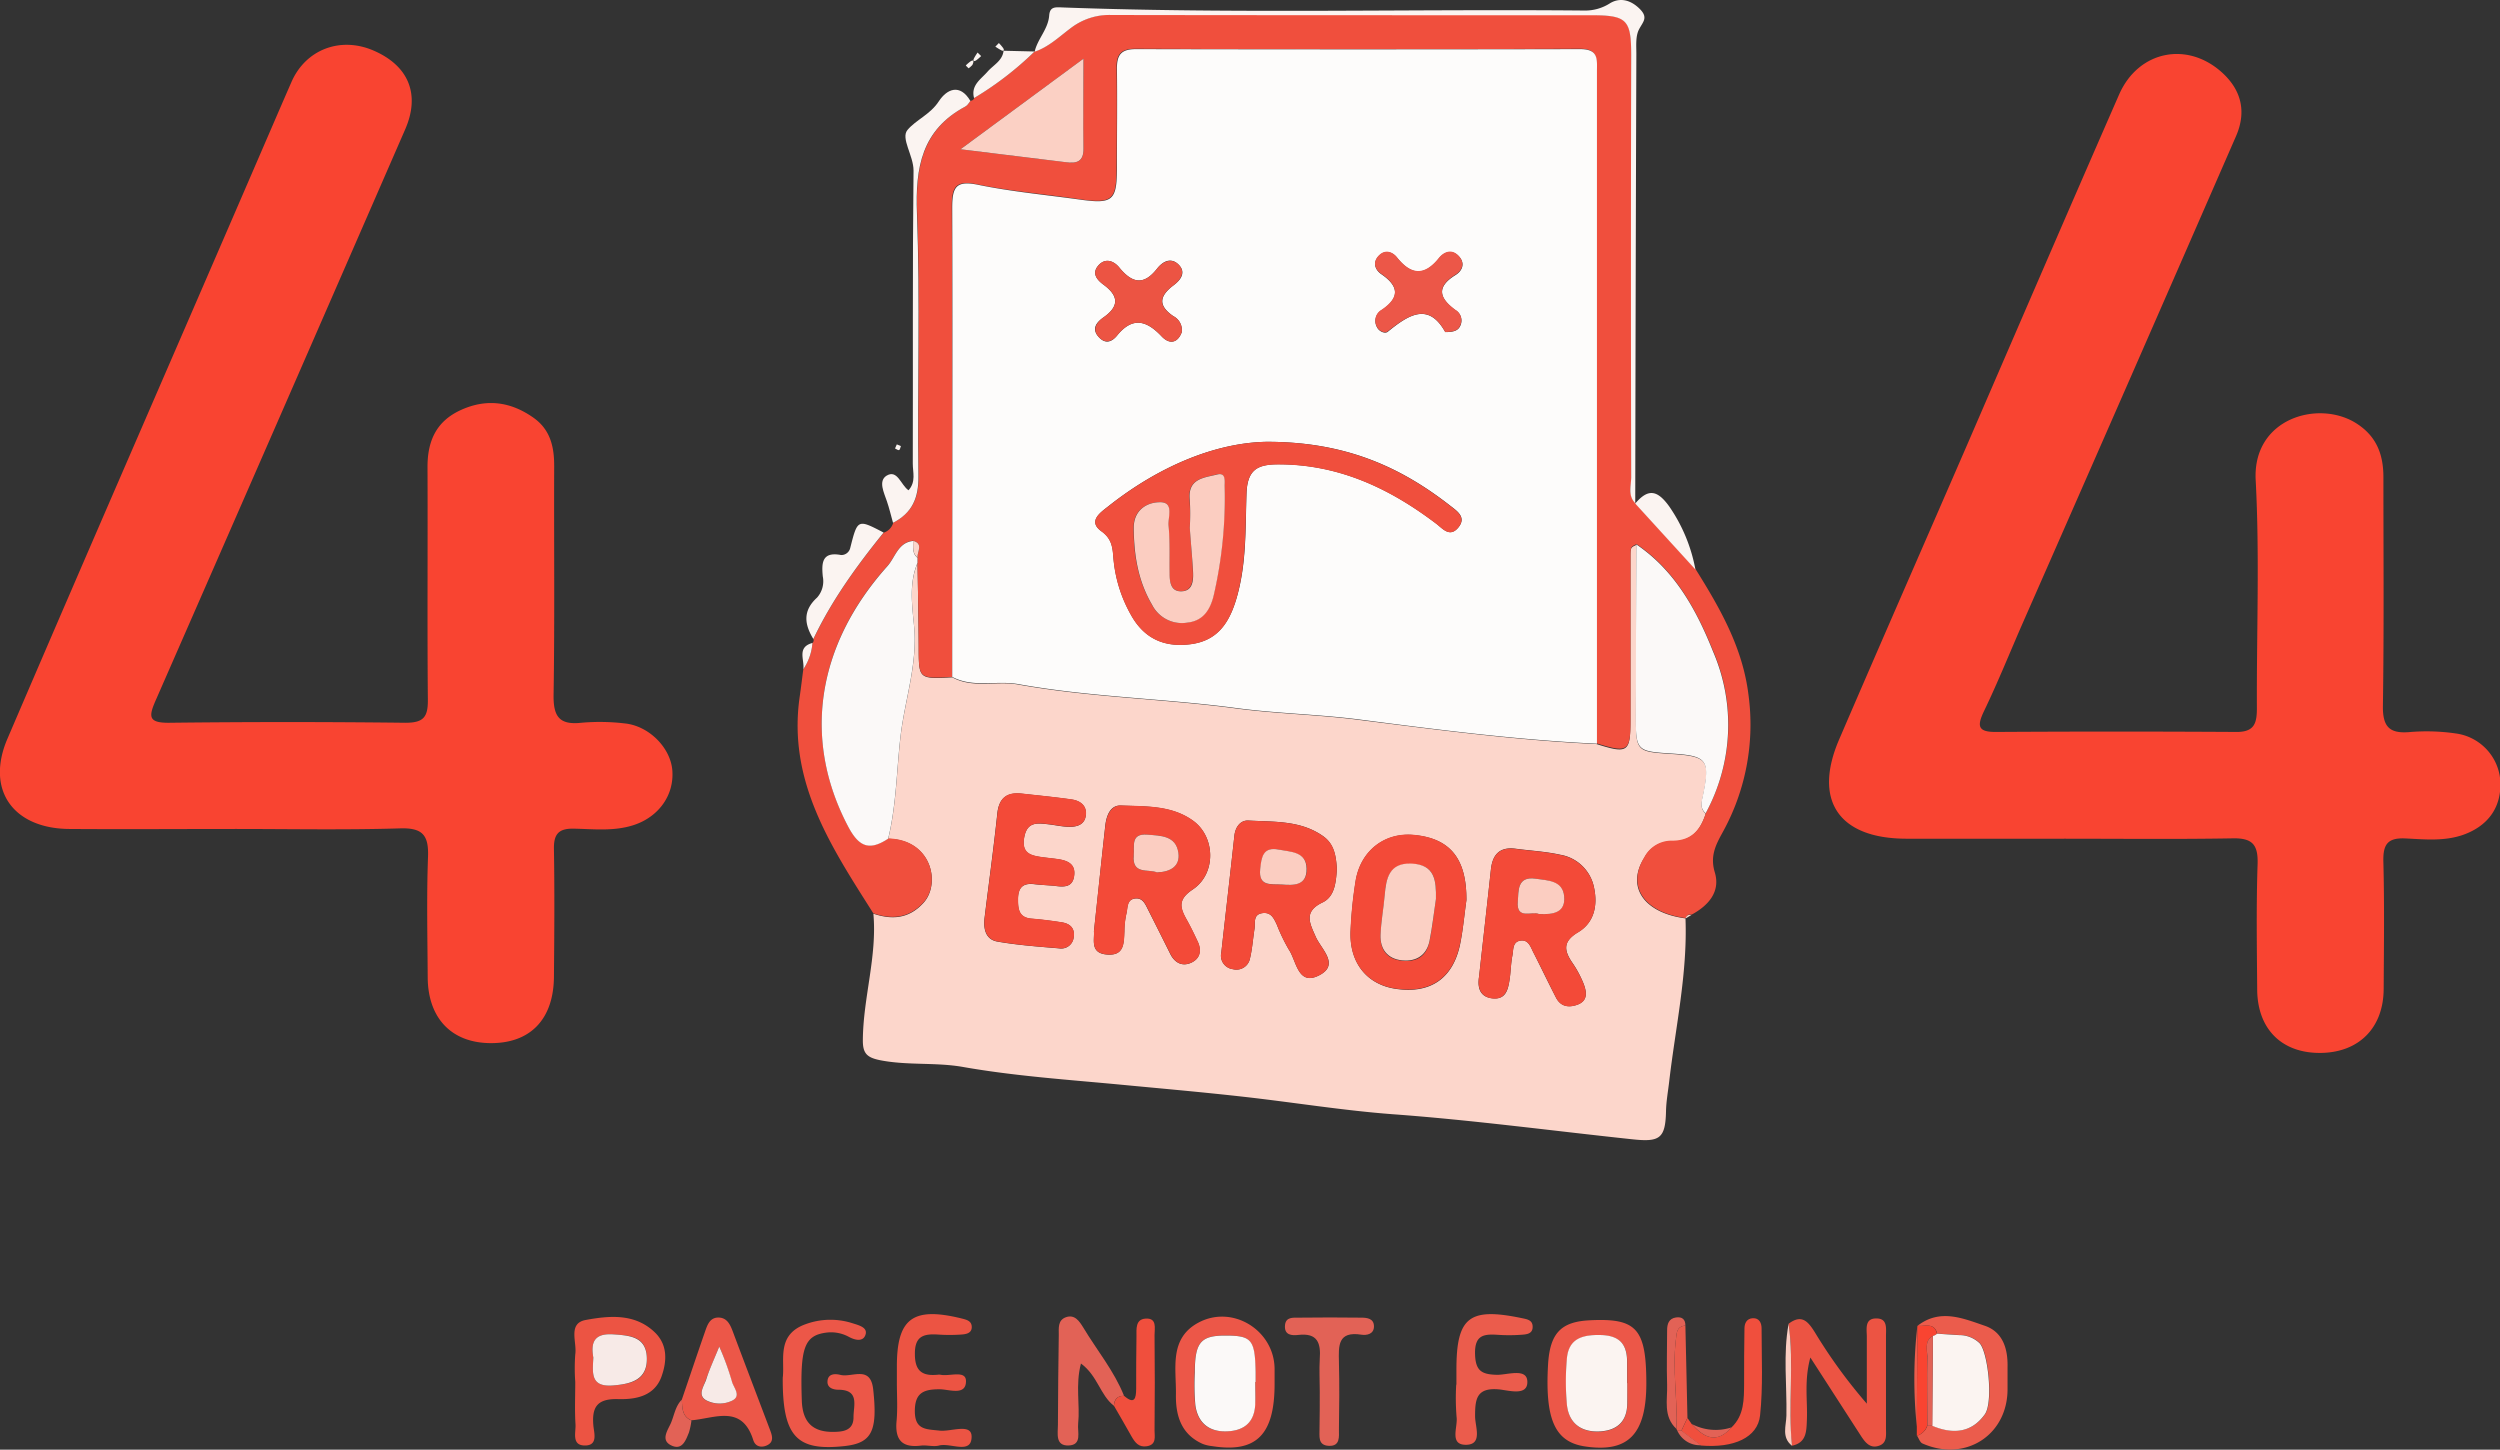 <svg id="Слой_1" data-name="Слой 1" xmlns="http://www.w3.org/2000/svg" viewBox="0 0 498.12 288.84"><rect x="0" y="0" width="498.12" height="288.84" fill="#333333" stroke="none"/><defs><style>.cls-1{fill:#fcd6cb}.cls-2{fill:#f94431}.cls-3{fill:#f04f3d}.cls-4{fill:#ec5443}.cls-5{fill:#fbf4f1}.cls-6{fill:#ec5748}.cls-7{fill:#eb5c4c}.cls-8{fill:#e26256}.cls-9{fill:#fbcdc1}.cls-11{fill:#fbf9f8}.cls-12{fill:#f34a38}.cls-13{fill:#fbd0c4}.cls-14{fill:#f7eae7}</style></defs><path class="cls-1" d="M622.87 600.88c.42 11-2 21.71-3.25 32.53-.23 2-.59 3.91-.63 5.9-.12 5.41-1.25 6.16-6.63 5.59-15.93-1.69-31.81-3.83-47.8-5-10-.75-20-2.4-30-3.51-8-.9-16.12-1.61-24.18-2.38-10.53-1-21.09-1.7-31.52-3.54-5.39-.94-10.89-.27-16.33-1.31-2.77-.54-3.58-1.37-3.57-4 .05-8.47 2.87-16.69 2.1-25.22 3.74 1.27 7.09 1 9.95-2.12 3.54-3.82 1.69-12.63-7-12.8 1.65-6.72 1.68-13.71 2.48-20.51.86-7.22 3.39-14.27 2.69-21.77-.39-4.14-1.06-8.53.68-12.66.08 5.59.19 11.18.23 16.77 0 6.35 0 6.35 6.69 6 4.18 2.27 8.78.65 13.11 1.43 14.32 2.58 28.9 2.83 43.3 4.75 8.18 1.1 16.48 1.24 24.66 2.3 15.72 2 31.43 4.07 47.27 4.81 6.31 2 6.79 1.64 6.78-4.78v-32.29c0-2.07 0-2.07 1.2-2.61q-.06 16.92-.11 33.85c0 7.34 0 7.34 7.17 7.81s7.64 1.27 6.22 8.23c-.27 1.32-.71 2.6.53 3.67-1.11 3.41-2.94 5.62-7 5.52a6.09 6.09 0 00-5.25 3.28c-3.66 5.72-.14 10.95 8.21 12.06zm-41.13 11.6c-.38 2.28.2 4.11 2.76 4.34s3-1.72 3.3-3.59c.27-1.64.26-3.33.59-5 .21-1.06 0-2.59 1.44-2.9 1.74-.37 2.16 1.22 2.75 2.36 1.52 3 2.95 6 4.46 8.91.91 1.8 2.43 2.11 4.21 1.5 2.22-.77 1.93-2.54 1.35-4.12a21.26 21.26 0 00-2.35-4.38c-1.68-2.51-1.72-4.23 1.27-6 3.17-1.9 3.88-5.32 3.14-8.82a8.27 8.27 0 00-6.74-6.59c-2.91-.65-5.92-.8-8.89-1.2-3.17-.42-4.61 1.15-4.93 4.14-.77 7.14-1.58 14.24-2.36 21.35zm-76.73-9c.12 1.69-.79 4.32 2.55 4.6 3.52.31 3.4-2.29 3.51-4.67a16.51 16.51 0 01.39-3.45c.31-1.17 0-2.93 1.89-3.05 1.39-.09 1.9 1.17 2.42 2.2 1.5 2.95 3 5.94 4.46 8.89.87 1.71 2.34 2.52 4.11 1.73s2.18-2.39 1.35-4.18c-.7-1.5-1.42-3-2.23-4.44-1.33-2.38-1.78-4 1.24-6 4.72-3.16 4.53-10.51 0-13.72-4.28-3.06-9.45-2.79-14.36-3-2.12-.08-2.86 2.08-3.08 4-.76 6.9-1.47 13.82-2.26 21.08zm48.4-12.48c-.17-2.4-.45-4.89-2.76-6.52-4.5-3.17-9.79-2.81-14.88-3.1-1.53-.08-2.58 1.24-2.78 3-.84 7.77-1.75 15.53-2.61 23.3a2.71 2.71 0 002.3 3.31 2.75 2.75 0 003.42-2.15c.46-1.93.59-3.94.9-5.9.2-1.2-.36-2.86 1.62-3.12 1.7-.21 2.25 1.09 2.83 2.31a35 35 0 002.37 4.93c1.57 2.3 1.81 7.44 6.17 5.1 4-2.13.27-5.17-.81-7.65-1.17-2.67-2.48-5 1.39-6.82 2.43-1.17 2.67-4.04 2.84-6.69zm25.81 6.27c.06-8.23-3.18-12.34-10.46-13-5.84-.55-10.63 3.15-11.61 9.18a86 86 0 00-1 9.87c-.31 6.37 3.23 10.78 9.08 11.61 6.79 1 11.28-2.06 12.72-8.8.6-2.95.85-5.93 1.27-8.88zm-82-2.86c1.69.21 3.48.36 3.82-1.92.38-2.45-1.3-3.13-3.28-3.42-1-.14-2-.24-3-.37-2.24-.32-4.22-.64-3.67-3.88s2.57-2.94 4.79-2.69c1.31.14 2.62.45 3.94.5 1.78.07 3.46-.38 3.58-2.53.1-1.8-1.27-2.68-2.84-2.91-3.28-.47-6.59-.79-9.88-1.16-3-.34-4.61.84-4.94 4-.73 6.92-1.69 13.82-2.53 20.72-.27 2.17.18 4.33 2.54 4.75 4.07.72 8.22 1 12.35 1.36a2.49 2.49 0 002.86-2.2c.29-1.88-.79-2.78-2.47-3-2-.31-3.94-.56-5.92-.72-2.52-.21-2.71-1.82-2.7-3.86 0-2.38 1-3.32 3.35-3 1.38.14 2.71.2 4.03.31z" transform="translate(-287.04 -417.89)"/><path class="cls-2" d="M698.27 585h-31.48c-13.38-.05-18.53-7.62-13.31-19.76 8.41-19.54 16.95-39 25.42-58.52 10.1-23.35 20.18-46.72 30.36-69.98 3.91-8.92 13.94-10.76 20.89-4.05 3.69 3.57 4.39 7.8 2.41 12.34q-21.13 48.44-42.41 96.81c-2.6 5.93-5 11.93-7.82 17.78-1.38 2.92-1.24 4.13 2.39 4.11q24-.15 48 0c3.57 0 4-1.85 4-4.73-.07-15.16.56-30.35-.24-45.46-.64-12.21 12.28-16 19.83-11.44 4.19 2.56 5.63 6.24 5.62 10.9 0 15.16.13 30.32-.1 45.47-.07 4.22 1.27 5.64 5.38 5.28a40.17 40.17 0 019 .26 10.27 10.27 0 019 9.24c.37 5.32-2.3 9.19-7.45 11-3.74 1.29-7.61.88-11.39.7-3.57-.18-4.53 1.14-4.45 4.57.22 8.49.11 17 .06 25.48-.06 7.65-4.86 12.52-12.37 12.68-7.81.16-12.76-4.64-12.83-12.58-.06-8.32-.2-16.66.08-25 .13-3.9-1-5.26-5-5.17-11.27.2-22.43.07-33.59.07zM333.81 583.06c-11 0-22 .08-33 0-11.22-.1-16.65-7.84-12.28-18 16.37-38.18 33-76.27 49.46-114.39 2.38-5.49 4.74-11 7.13-16.46 2.81-6.42 9.66-9.07 16.22-6.3 7.08 3 9.5 8.71 6.43 15.76Q343 500.52 318.11 557.32c-1.47 3.34-1.6 4.63 2.71 4.58q23.48-.28 47 0c3.56 0 4.5-1.09 4.47-4.53-.14-15.49 0-31-.07-46.47 0-5.21 1.79-9.07 6.57-11.28 5.14-2.37 10-1.73 14.6 1.54 3.33 2.38 4.09 5.81 4.07 9.67-.06 15.16.12 30.32-.12 45.47-.07 4.35 1.12 6.1 5.61 5.59a42.22 42.22 0 018.48.13c4.87.45 9.2 4.81 9.57 9.35.39 4.95-2.71 9.28-7.69 10.91-3.91 1.28-7.93.8-11.9.72-3.08-.07-4.06 1.08-4 4.08.14 8.49.08 17 0 25.48s-4.77 13.26-12.73 13.17c-7.71-.08-12.37-5-12.42-13.08s-.23-16 .06-24c.16-4.27-1-5.84-5.51-5.71-11 .34-22 .12-33 .12z" transform="translate(-287.04 -417.89)"/><path class="cls-3" d="M476.77 552.76c-6.69.38-6.66.38-6.69-6 0-5.59-.15-11.18-.23-16.77v-1c-.1-1.17 1.27-2.72-.87-3.36-3 .31-3.56 3.29-5.11 5-14.34 16-16.87 34.8-7.82 51.94 2.21 4.19 4.35 4.75 7.95 2.38 8.69.17 10.54 9 7 12.8-2.86 3.08-6.21 3.39-9.95 2.12-8.38-13.23-17.14-26.32-14.66-43.24.26-1.79.47-3.6.71-5.4a10.85 10.85 0 001.82-5.24.64.64 0 00.19-.75c3.66-7.73 8.64-14.59 14-21.21a2.91 2.91 0 001.91-2c3.8-2 5.12-4.93 5.06-9.28-.23-17.46.36-34.94-.29-52.38-.34-9.16 1-16.65 9.65-21.29.4-.22.65-.74 1-1.11a.8.8 0 00.73-.59 64.55 64.55 0 0012.06-9.28v.05c2.9-1 5.05-3.13 7.43-4.88a12.58 12.58 0 017.89-2.44c31.82.07 63.65 0 95.47.05 7.23 0 8.07.84 8.07 8v84c0 1.74-.73 3.68.81 5.22v.07q6 6.57 12 13.15c4.86 7.77 9.36 15.6 10.52 25a44.3 44.3 0 01-5.17 27.45c-1.37 2.5-2.51 4.71-1.54 7.93 1.17 3.87-1.26 6.61-4.63 8.44a.86.86 0 00-1.13.68c-8.35-1.11-11.85-6.34-8.27-12.15a6.09 6.09 0 015.25-3.28c4.1.1 5.93-2.11 7-5.52a36.85 36.85 0 001.48-32.21c-3.33-8.24-7.56-16.12-15.29-21.35-1.17.54-1.2.54-1.2 2.61v32.29c0 6.42-.47 6.76-6.78 4.78v-6-127.94c0-2.43.37-4.47-3.37-4.45q-44.22.19-88.46 0c-2.8 0-3.85 1-3.81 3.76.11 6.66.05 13.32 0 20 0 6.44-.86 7.13-7.39 6.22-6.75-1-13.57-1.57-20.24-2.94-4.43-.91-5.22.4-5.19 4.58.19 31.24.1 62.39.09 93.54zm1.65-105.13l21 2.58c2.08.26 3.56 0 3.51-2.72-.1-5.57 0-11.15 0-17.91z" transform="translate(-287.04 -417.89)"/><path class="cls-4" d="M643.42 681.64c2.67-2 3.92-.39 5.3 1.83a103.15 103.15 0 0010.28 14.1v-13.31c0-1.54-.52-3.78 2.05-3.67 2.12.08 1.76 2.07 1.77 3.5v18.44c0 1.3.25 2.84-1.36 3.41-1.79.64-2.77-.64-3.61-1.92-3.23-5-6.42-9.95-10.1-15.65-1.27 4.67-.53 8.58-.69 12.42-.09 2.33-.09 4.58-3 5.16-.79-8.09.49-16.23-.64-24.31z" transform="translate(-287.04 -417.89)"/><path class="cls-5" d="M612.86 518.15c-1.54-1.54-.81-3.48-.81-5.22q-.09-42 0-84c0-7.18-.84-8-8.07-8-31.82 0-63.65 0-95.47-.05a12.58 12.58 0 00-7.89 2.44c-2.38 1.75-4.53 3.9-7.43 4.88.57-2.56 2.7-4.49 2.9-7.23.14-1.86 1.3-1.64 2.85-1.59 34.59 1.27 69.2.28 103.79.61a9.14 9.14 0 005.1-1.45c1.9-1.15 4-.75 5.86 1.06s.69 2.63-.1 4.19c-.69 1.36-.51 3.23-.51 4.87q-.15 44.75-.22 89.49z" transform="translate(-287.04 -417.89)"/><path class="cls-6" d="M541 693.63c0 10.14-3.65 13.79-12.42 12.4a7.27 7.27 0 01-1.92-.45c-4.29-1.91-5.39-5.66-5.32-9.86.08-5.17-1.39-11.12 4.45-14.28 6.83-3.69 15.16 1.52 15.21 9.2v2.99zm-3.88-.39h.06v-2c-.12-6.46-.78-7.25-6.05-7.25-4.88 0-6 1.38-6.06 7.35a46.49 46.49 0 00.1 6.47c.45 3.42 2.52 5.33 6.08 5.27s5.68-1.67 5.85-5.36c.1-1.48.04-2.98.04-4.48zM615.07 693.5c0 10.18-3.61 13.9-12.28 12.58-5.91-.91-7.91-5.32-7.31-16.19.35-6.29 2.51-8.63 8.23-8.93 9.42-.49 11.34 1.63 11.36 12.54zm-3.81 0v-4.48c-.08-3.44-1.71-5-5.29-5.09s-6.38.69-6.71 4.76a51.56 51.56 0 000 9c.34 3.72 2.73 5.59 6.43 5.45 3.48-.14 5.57-1.92 5.6-5.61-.02-1.38-.03-2.71-.03-4.04zM443 692.42c.45-3.52-1.32-8.57 4.53-10.68a14.35 14.35 0 019.42-.18c1.31.41 3 .85 2.54 2.27s-2 1.14-3.31.43a7.42 7.42 0 00-4.33-.87c-4.6.54-5.41 3-5.05 13.61.15 4.17 2.08 6.16 6.05 6.19 2 0 4.3-.14 4.25-3 0-2.22 1.25-5.38-3-5.4-1 0-2.17-.34-2.19-1.53 0-1.77 1.61-1.67 2.57-1.43 2.3.6 6-2 6.54 2.88.91 8.33-.25 10.72-5.75 11.31-9.52 1.04-12.33-1.92-12.27-13.6z" transform="translate(-287.04 -417.89)"/><path class="cls-4" d="M465.74 693.36v-3c-.05-9.76 3.11-12.16 12.85-9.78 1 .25 2.08.48 2.07 1.74s-1.21 1.42-2.17 1.48a33.64 33.64 0 01-4.49 0c-2.84-.18-4.72.22-4.67 3.9 0 3.47 1.56 4.4 4.58 4.1a1.6 1.6 0 01.49 0c1.8.4 5.11-1 5.11 1.28 0 3-3.4 1.61-5.27 1.62-3.18 0-4.94.69-4.92 4.42s2.33 3.52 4.93 3.82c2.24.26 6.39-1.56 6.38 1.2 0 3.64-4.21 1.16-6.49 1.77-1.09.28-2.33-.1-3.48 0-3.62.48-5.29-.85-5-4.67.26-2.55.08-5.24.08-7.88zM401.66 693.23a37.21 37.21 0 010-5.49c.38-2.4-1.54-6.18 2.09-6.85 4.64-.85 9.72-1.35 13.69 2.4 2.64 2.49 2.51 5.74 1.42 8.83-1.42 4-5.2 4.63-8.66 4.54-4.11-.11-5.27 1.5-4.93 5.29.13 1.39.95 3.88-1.56 3.95-2.86.08-1.91-2.59-2-4.19-.18-2.81-.05-5.65-.05-8.48zm3.6-4.84c-.15 3-.64 5.92 3.94 5.55 3.65-.3 6.82-1 6.74-5.4s-3.26-4.55-6.66-4.78c-3.89-.27-4.56 1.63-4.02 4.63z" transform="translate(-287.04 -417.89)"/><path class="cls-6" d="M422.89 696.77c1.55-4.54 3.07-9.09 4.65-13.62.43-1.25.93-2.68 2.52-2.74 1.79-.06 2.46 1.34 3 2.81 2.44 6.51 4.92 13 7.38 19.5.41 1.1.89 2.37-.44 3.08-1.09.58-2.43.46-2.88-1-2.27-7.16-7.69-4.28-12.32-3.92-1.87-.77-1.8-2.48-1.91-4.11zm7.46-10.58c-1.12 2.75-2 4.68-2.69 6.69-.44 1.3-1.65 3 0 4a5.77 5.77 0 005.27.07c1.91-1 .13-2.66-.13-3.9a54.06 54.06 0 00-2.45-6.86z" transform="translate(-287.04 -417.89)"/><path class="cls-7" d="M577.23 693.78v-3c0-10.45 2.53-12.43 12.95-10.27 1 .21 2.14.34 2.23 1.56.12 1.68-1.3 1.7-2.42 1.78a33.64 33.64 0 01-4.49 0c-2.77-.18-4.65 0-4.56 3.81.08 3.46 1.4 4.09 4.42 4.16 2.1 0 5.92-1.39 6 1.33.1 3-3.75 1.74-5.7 1.57-4.47-.39-4.72 2-4.71 5.39 0 2 1.53 5.54-1.69 5.65-3.55.11-1.71-3.54-2-5.54a46.49 46.49 0 01-.07-6.47zM669.11 682.05c4.46-3.48 9.07-1.48 13.41 0 3.55 1.22 4.59 4.52 4.52 8.13v4.49c0 9.2-8.44 14.59-16.95 10.83-.49-.21-.73-1-1.08-1.55a3.13 3.13 0 002.06-2h1c4 1.72 7.81 1.47 10.49-2.28 1.72-2.41.62-12.55-1.09-14.21a5.82 5.82 0 00-4-1.57c-1.49-.07-3-.19-4.44-.29-.61-2.3-2.49-1.37-3.92-1.55z" transform="translate(-287.04 -417.89)"/><path class="cls-8" d="M509 698c-2.75-2.1-3.25-6-6.58-8.43-1.14 4.28-.16 8.21-.56 12-.18 1.62.85 4.23-1.9 4.33s-2.11-2.52-2.13-4.15c0-6 .1-11.94.17-17.91 0-1.32-.2-2.85 1.33-3.46 1.84-.72 2.79.8 3.54 2C505.6 686.94 509 691 511 696c-1.36 0-2 .74-2 2z" transform="translate(-287.04 -417.89)"/><path class="cls-5" d="M480.39 438c-.31.37-.56.89-1 1.11-8.69 4.64-10 12.13-9.65 21.29.65 17.44.06 34.92.29 52.38.06 4.35-1.26 7.33-5.06 9.28-.4-1.44-.74-2.9-1.22-4.3-.59-1.74-1.73-4-.1-5.07 2.2-1.36 2.87 1.84 4.41 2.89 1.53-1.7.84-3.61.85-5.31.06-19.47-.07-38.93.15-58.39 0-3-2.59-6.43-1.21-8.09 1.66-2 4.57-3.1 6.27-5.75 1.59-2.4 4.17-3.57 6.27-.04z" transform="translate(-287.04 -417.89)"/><path class="cls-8" d="M550 695.12c0-2.16-.13-4.33 0-6.47.24-3.16-.44-5.22-4.25-4.78-1.28.15-2.9.09-2.67-2 .19-1.61 1.62-1.43 2.72-1.44q6.23-.08 12.46 0c1.15 0 2.53.15 2.54 1.73s-1.47 1.83-2.52 1.66c-4.73-.74-4.53 2.25-4.46 5.43.11 4.49.07 9 0 13.46 0 1.4.29 3.36-2 3.26s-1.83-2-1.87-3.42c.05-2.44.05-4.93.05-7.43z" transform="translate(-287.04 -417.89)"/><path class="cls-3" d="M509 698c.07-1.29.67-2 2-2 2.13 1.85 2.4.44 2.42-1.37 0-3.5 0-7 .06-10.48 0-1.45-.22-3.4 1.81-3.53 2.35-.16 1.78 1.95 1.79 3.3q.1 9.48 0 19c0 1.2.44 2.81-1.53 3.13-1.64.27-2.39-.79-3.08-2-1.14-2.05-2.32-4.05-3.47-6.05zM632.05 702.29c2.54-2.43 2.47-5.61 2.5-8.75 0-3.65 0-7.3.07-10.94 0-1 .41-2 1.67-2.06s1.74.94 1.74 2c0 5.8.31 11.64-.3 17.37-.47 4.44-5.29 6.54-11.76 6l-3.92-2.93 1.21-2.57c.29.41.58.82.86 1.24 2.43 2.71 4.98 4 7.93.64z" transform="translate(-287.04 -417.89)"/><path class="cls-5" d="M463.1 524c-5.35 6.62-10.33 13.48-14 21.21-1.79-2.93-2.14-5.63.73-8.24a4.89 4.89 0 001.15-4.22c-.26-2.7-.17-5 3.65-4.27a1.82 1.82 0 001.82-1.42c1.46-5.76 1.46-5.76 6.65-3.06zM624.85 531.37q-6-6.57-12-13.15c2.56-3 4.38-2.76 6.79.59a32.44 32.44 0 015.21 12.56z" transform="translate(-287.04 -417.89)"/><path class="cls-2" d="M669.11 682.05c1.43.18 3.31-.75 3.87 1.57a1.59 1.59 0 01-.81.45c-1.69.95-1.14 2.6-1.15 4v13.9a3.13 3.13 0 01-2.06 2v-1.86q.06-10 .11-20z" transform="translate(-287.04 -417.89)"/><path class="cls-8" d="M621.07 702.6c-2.7-2.5-1.76-5.79-1.86-8.82-.12-3.61 0-7.23 0-10.84 0-1.22.32-2.34 1.77-2.55 1.18-.17 1.88.34 1.87 1.61-1.83.21-1.73 1.56-1.9 2.92-.72 5.9.37 11.79.12 17.68z" transform="translate(-287.04 -417.89)"/><path class="cls-7" d="M621.07 702.6c.25-5.89-.84-11.78-.12-17.68.17-1.36.07-2.71 1.9-2.92q.21 9.19.41 18.37c-.4.86-.81 1.72-1.21 2.57a4.5 4.5 0 01-.82 0z" transform="translate(-287.04 -417.89)"/><path class="cls-5" d="M493.18 428.15a64.55 64.55 0 01-12.06 9.28c-.68-2.57 1.37-3.74 2.71-5.29 1.17-1.32 2.95-2.14 3.17-4.14z" transform="translate(-287.04 -417.89)"/><path class="cls-8" d="M422.89 696.77c.1 1.63 0 3.34 1.92 4.15a13.87 13.87 0 01-.51 2.42c-.62 1.53-1.33 3.55-3.44 2.58s-1-2.71-.26-4.23.92-3.56 2.29-4.92z" transform="translate(-287.04 -417.89)"/><path class="cls-9" d="M643.42 681.64c1.13 8.08-.15 16.22.67 24.31-2.13-1.66-1.15-4-1.11-6 .12-6.1-.69-12.23.44-18.31z" transform="translate(-287.04 -417.89)"/><path class="cls-7" d="M669.07 682.13q-.06 10-.11 20a92 92 0 01.11-20z" transform="translate(-287.04 -417.89)"/><path class="cls-8" d="M632.05 702.29c-2.95 3.36-5.5 2.07-7.93-.68a10.15 10.15 0 007.93.68z" transform="translate(-287.04 -417.89)"/><path class="cls-5" d="M448.92 546a10.85 10.85 0 01-1.82 5.24c.28-1.86-1.35-4.39 1.82-5.24z" transform="translate(-287.04 -417.89)"/><path class="cls-8" d="M621.23 702.92a4.5 4.5 0 00.82 0l3.92 2.93a4.93 4.93 0 01-4.74-2.93z" transform="translate(-287.04 -417.89)"/><path class="cls-5" d="M481.82 428.36l.71.7a8.32 8.32 0 01-1 .86c-.49.29-.68.09-.42-.41s.44-.75.71-1.15z" transform="translate(-287.04 -417.89)"/><path class="cls-5" d="M480.78 430.84a6 6 0 01-.74.66 5.73 5.73 0 01-.57-.57 8.23 8.23 0 011-.85c.53-.29.7-.08.31.76zM465.73 506.43l.82.35c-.12.27-.18.7-.37.78s-.53-.19-.81-.31zM485.36 427.18l.7-.71a8.32 8.32 0 01.86 1c.29.49.09.68-.41.42a12.51 12.51 0 01-1.15-.71z" transform="translate(-287.04 -417.89)"/><path class="cls-1" d="M622.9 600.89a.86.86 0 011.13-.68z" transform="translate(-287.04 -417.89)"/><path d="M476.77 552.76c0-31.15.1-62.3 0-93.46 0-4.18.76-5.49 5.19-4.58 6.67 1.37 13.49 2 20.24 2.94 6.53.91 7.37.22 7.39-6.22 0-6.67.08-13.33 0-20 0-2.78 1-3.76 3.81-3.76q44.23.1 88.46 0c3.74 0 3.37 2 3.37 4.45v133.94c-15.84-.74-31.55-2.77-47.27-4.81-8.18-1.06-16.48-1.2-24.66-2.3-14.4-1.92-29-2.17-43.3-4.75-4.45-.8-9 .79-13.23-1.45zm62.65-46.84c-10.21.18-21.5 4.89-31.55 12.85-1.55 1.23-4.19 3-1.32 5 2.21 1.59 2.18 3.52 2.37 5.62a27.64 27.64 0 003.38 10.84c2.61 4.81 6.63 6.71 12 6 5.21-.69 7.53-4.07 9-8.74 2.15-7 1.87-14.17 2.11-21.27.16-4.76 2.18-5.82 6.35-5.82 12.06 0 22.21 4.79 31.54 11.89 1.26 1 2.61 2.66 4.24.78 1.81-2.1-.17-3.35-1.54-4.42-9.94-7.75-20.93-12.76-36.58-12.73zm-16.91-21.86a3.13 3.13 0 00-1.69-3.18c-3.11-2.16-2.73-4 0-6.11 1.38-1 2.66-2.54 1.07-4.14s-3.24-.58-4.31.79c-2.7 3.45-5 2.85-7.52-.22-1.14-1.4-2.9-2-4.27-.3-1.24 1.55-.12 2.8 1.16 3.74 3 2.23 3.11 4.29-.07 6.51-1.2.85-2.42 2.1-1.05 3.74s2.68 1.22 3.8-.16c3.09-3.79 5.86-3 8.88.2 1.76 1.82 3.3 1.07 4-.87zm52.46 0c1.7 0 2.61-.25 3.08-1.36a2.4 2.4 0 00-1-3c-3.25-2.4-3.88-4.61 0-7 1.41-.88 2-2.4.59-3.81s-2.94-.71-3.89.47c-2.93 3.66-5.58 3.34-8.35-.13-.93-1.16-2.33-1.56-3.49-.48-1.38 1.27-1.05 2.81.39 3.8 3.52 2.42 3.64 4.69.06 7.12a2.51 2.51 0 00-.92 3.48c.41.81 1.56 1.29 2.1.86 4.08-3.33 8.08-6.01 11.46.04z" transform="translate(-287.04 -417.89)" fill="#fdfcfb"/><path class="cls-11" d="M464 585c-3.6 2.37-5.74 1.81-7.95-2.38-9.05-17.14-6.52-35.93 7.82-51.94 1.55-1.73 2.11-4.71 5.11-5 .07 1.18-.26 2.45.87 3.36v1c-1.74 4.13-1.07 8.52-.68 12.66.7 7.5-1.83 14.55-2.69 21.77-.8 6.78-.83 13.77-2.48 20.53zM613.08 526.37c7.73 5.23 12 13.11 15.29 21.35a36.85 36.85 0 01-1.48 32.21c-1.24-1.07-.8-2.35-.53-3.67 1.42-7 .8-7.77-6.22-8.23s-7.19-.47-7.17-7.81q.03-16.92.11-33.85z" transform="translate(-287.04 -417.89)"/><path class="cls-12" d="M581.74 612.48c.78-7.11 1.59-14.21 2.36-21.31.32-3 1.76-4.56 4.93-4.14 3 .4 6 .55 8.89 1.2a8.27 8.27 0 016.74 6.59c.74 3.5 0 6.92-3.14 8.82-3 1.78-2.95 3.5-1.27 6a21.26 21.26 0 012.35 4.36c.58 1.58.87 3.35-1.35 4.12-1.78.61-3.3.3-4.21-1.5-1.51-3-2.94-6-4.46-8.91-.59-1.14-1-2.73-2.75-2.36-1.44.31-1.23 1.84-1.44 2.9-.33 1.62-.32 3.31-.59 5-.31 1.87-.89 3.81-3.3 3.59s-3.14-2.08-2.76-4.36zM593.65 600c3 .19 5.34-.46 5.05-3.52s-3.27-3.15-5.69-3.51c-3.74-.55-3.37 2.49-3.55 4.51-.36 3.8 2.93 1.86 4.19 2.52zM505 603.47c.78-7.26 1.49-14.18 2.29-21.1.22-1.88 1-4 3.08-4 4.91.19 10.08-.08 14.36 3 4.49 3.21 4.68 10.56 0 13.72-3 2-2.57 3.61-1.24 6 .81 1.44 1.53 2.94 2.23 4.44.83 1.79.44 3.39-1.35 4.18s-3.24 0-4.11-1.73c-1.51-3-3-5.94-4.46-8.89-.52-1-1-2.29-2.42-2.2-1.85.12-1.58 1.88-1.89 3.05a16.51 16.51 0 00-.39 3.45c-.11 2.38 0 5-3.51 4.67-3.37-.27-2.46-2.9-2.59-4.59zm12.55-11.76c2.74-.09 4.65-1.25 4.27-3.91-.49-3.45-3.58-3.39-6.21-3.61-3.38-.28-2.51 2.37-2.68 4.14-.37 3.88 2.93 2.67 4.63 3.38zM553.41 591c-.17 2.67-.43 5.54-2.84 6.7-3.87 1.87-2.56 4.15-1.39 6.82 1.08 2.48 4.77 5.52.81 7.65-4.36 2.34-4.6-2.8-6.17-5.1a35 35 0 01-2.37-4.93c-.58-1.22-1.13-2.52-2.83-2.31-2 .26-1.42 1.92-1.62 3.12-.31 2-.44 4-.9 5.9a2.75 2.75 0 01-3.42 2.15 2.71 2.71 0 01-2.3-3.31c.86-7.77 1.77-15.53 2.61-23.3.2-1.77 1.25-3.09 2.78-3 5.09.29 10.38-.07 14.88 3.1 2.35 1.6 2.59 4.09 2.76 6.51zm-11 3.14c2.49.21 5.07.12 5-3.17s-3.18-3.31-5.54-3.78c-3.16-.63-3.46 1.52-3.7 3.87-.42 3.58 2.17 2.94 4.2 3.06zM579.22 597.25c-.42 3-.67 5.93-1.3 8.83-1.44 6.74-5.93 9.77-12.72 8.8-5.85-.83-9.39-5.24-9.08-11.61a86 86 0 011-9.87c1-6 5.77-9.73 11.61-9.18 7.27.69 10.55 4.78 10.49 13.03zm-6.07-.22c.06-3.6-.13-6.9-4.93-7-4.4-.15-5 2.92-5.28 6.29-.23 2.65-.73 5.27-.83 7.92-.11 2.87 1.28 4.78 4.31 5.08s4.88-1 5.45-3.88.86-5.62 1.28-8.44zM497.25 594.39c-1.32-.11-2.65-.17-4-.34-2.33-.32-3.33.62-3.35 3 0 2 .18 3.65 2.7 3.86 2 .16 4 .41 5.92.72 1.68.26 2.76 1.16 2.47 3a2.49 2.49 0 01-2.86 2.2c-4.13-.32-8.28-.64-12.35-1.36-2.36-.42-2.81-2.58-2.54-4.75.84-6.9 1.8-13.8 2.53-20.72.33-3.19 1.92-4.37 4.94-4 3.29.37 6.6.69 9.88 1.16 1.57.23 2.94 1.11 2.84 2.91-.12 2.15-1.8 2.6-3.58 2.53-1.32-.05-2.63-.36-3.94-.5-2.22-.25-4.25-.48-4.79 2.69s1.43 3.56 3.67 3.88c1 .13 2 .23 3 .37 2 .29 3.66 1 3.28 3.42-.34 2.29-2.13 2.14-3.82 1.93z" transform="translate(-287.04 -417.89)"/><path class="cls-13" d="M478.42 447.63l24.5-18.05c0 6.76-.07 12.34 0 17.91.05 2.68-1.43 3-3.51 2.72z" transform="translate(-287.04 -417.89)"/><path class="cls-1" d="M469.85 529c-1.13-.91-.8-2.18-.87-3.36 2.14.62.77 2.17.87 3.36z" transform="translate(-287.04 -417.89)"/><path class="cls-11" d="M537.14 693.24c0 1.5.06 3 0 4.49-.17 3.69-2.36 5.3-5.85 5.36s-5.63-1.85-6.08-5.27a46.49 46.49 0 01-.1-6.47c0-6 1.18-7.35 6.06-7.35 5.27 0 5.93.79 6.05 7.25v2z" transform="translate(-287.04 -417.89)"/><path class="cls-5" d="M611.26 693.49v4c0 3.69-2.12 5.47-5.6 5.61-3.7.14-6.09-1.73-6.43-5.45a51.56 51.56 0 010-9c.33-4.07 3.09-4.84 6.71-4.76s5.21 1.65 5.29 5.09v4.48z" transform="translate(-287.04 -417.89)"/><path class="cls-14" d="M405.26 688.39c-.54-3 .13-4.9 4-4.63 3.4.23 6.59.51 6.66 4.78s-3.09 5.1-6.74 5.4c-4.56.37-4.07-2.54-3.92-5.55zM430.35 686.19a54.06 54.06 0 012.5 6.85c.26 1.24 2 2.92.13 3.9a5.77 5.77 0 01-5.27-.07c-1.7-1-.49-2.69 0-4 .61-2 1.52-3.93 2.64-6.68z" transform="translate(-287.04 -417.89)"/><path class="cls-5" d="M672.17 684.07a1.59 1.59 0 00.81-.45c1.48.1 2.95.22 4.44.29a5.82 5.82 0 014 1.57c1.71 1.66 2.81 11.8 1.09 14.21-2.68 3.75-6.45 4-10.49 2.28z" transform="translate(-287.04 -417.89)"/><path class="cls-8" d="M672.17 684.07l-.11 17.9h-1c0-4.63-.08-9.27 0-13.9-.06-1.4-.58-3.07 1.11-4z" transform="translate(-287.04 -417.89)"/><path class="cls-3" d="M539.42 505.92c15.65 0 26.64 5 36.56 12.76 1.37 1.07 3.35 2.32 1.54 4.42-1.63 1.88-3 .18-4.24-.78-9.33-7.1-19.48-11.9-31.54-11.89-4.17 0-6.19 1.06-6.35 5.82-.24 7.1 0 14.3-2.11 21.27-1.43 4.67-3.75 8.05-9 8.74-5.39.7-9.41-1.2-12-6a27.64 27.64 0 01-3.38-10.84c-.19-2.1-.16-4-2.37-5.62-2.87-2.07-.23-3.79 1.32-5 10.07-7.99 21.36-12.7 31.57-12.88zm-15.32 17.15c.28 3.85.53 6.33.62 8.83.07 1.72-.2 3.72-2.29 3.79s-2.37-1.89-2.39-3.64c0-3.17.1-6.35-.21-9.49-.16-1.66 1.24-4.77-1.87-4.62-2.52.12-5.07 1.61-5.06 5.07 0 5.41.85 10.6 3.64 15.34a6.67 6.67 0 007.09 3.57c3.16-.4 4.53-2.67 5.19-5.36a86.23 86.23 0 002.18-21.78c0-1 .31-2.84-1.51-2.36-2.56.67-5.87.8-5.44 5a46.44 46.44 0 01.05 5.65z" transform="translate(-287.04 -417.89)"/><path class="cls-4" d="M522.51 484.06c-.7 1.93-2.24 2.69-4 .87-3-3.2-5.79-4-8.88-.2-1.12 1.38-2.56 1.65-3.8.16s-.15-2.89 1.05-3.74c3.18-2.22 3.1-4.28.07-6.51-1.28-.94-2.4-2.19-1.16-3.74 1.37-1.71 3.13-1.1 4.27.3 2.51 3.07 4.82 3.67 7.52.22 1.07-1.37 2.83-2.28 4.31-.79s.31 3.11-1.07 4.14c-2.78 2.07-3.16 4 0 6.11a3.13 3.13 0 011.69 3.18z" transform="translate(-287.04 -417.89)"/><path class="cls-6" d="M575 484.05c-3.35-6.09-7.35-3.37-11.48-.12-.54.43-1.69-.05-2.1-.86a2.51 2.51 0 01.92-3.48c3.58-2.43 3.46-4.7-.06-7.12-1.44-1-1.77-2.53-.39-3.8 1.16-1.08 2.56-.68 3.49.48 2.77 3.47 5.42 3.79 8.35.13.95-1.18 2.51-1.9 3.89-.47s.82 2.93-.59 3.81c-3.87 2.43-3.24 4.64 0 7a2.4 2.4 0 011 3c-.45 1.18-1.36 1.38-3.03 1.43z" transform="translate(-287.04 -417.89)"/><path class="cls-9" d="M593.65 600c-1.26-.65-4.55 1.29-4.19-2.52.18-2-.19-5.06 3.55-4.51 2.42.36 5.39.32 5.69 3.51s-2.07 3.7-5.05 3.52zM517.56 591.71c-1.7-.72-5 .5-4.62-3.38.17-1.77-.7-4.42 2.68-4.14 2.63.22 5.72.16 6.21 3.61.38 2.66-1.53 3.82-4.27 3.91zM542.37 594.12c-2-.15-4.62.52-4.24-3.08.24-2.35.54-4.5 3.7-3.87 2.36.47 5.47.35 5.54 3.78s-2.51 3.38-5 3.17z" transform="translate(-287.04 -417.89)"/><path class="cls-13" d="M573.15 597c-.42 2.79-.73 5.6-1.28 8.36s-2.54 4.17-5.45 3.88-4.42-2.21-4.31-5.08c.1-2.65.6-5.27.83-7.92.29-3.37.88-6.44 5.28-6.29 4.78.18 4.99 3.48 4.93 7.05z" transform="translate(-287.04 -417.89)"/><path class="cls-9" d="M524.1 523.07a46.44 46.44 0 000-5.63c-.43-4.22 2.88-4.35 5.44-5 1.82-.48 1.5 1.31 1.51 2.36a86.23 86.23 0 01-2.19 21.78c-.66 2.69-2 5-5.19 5.36a6.67 6.67 0 01-7.09-3.57c-2.79-4.74-3.61-9.93-3.64-15.34 0-3.46 2.54-5 5.06-5.07 3.11-.15 1.71 3 1.87 4.62.31 3.14.17 6.32.21 9.49 0 1.75.2 3.72 2.39 3.64s2.36-2.07 2.29-3.79c-.13-2.52-.38-5-.66-8.85z" transform="translate(-287.04 -417.89)"/></svg>
